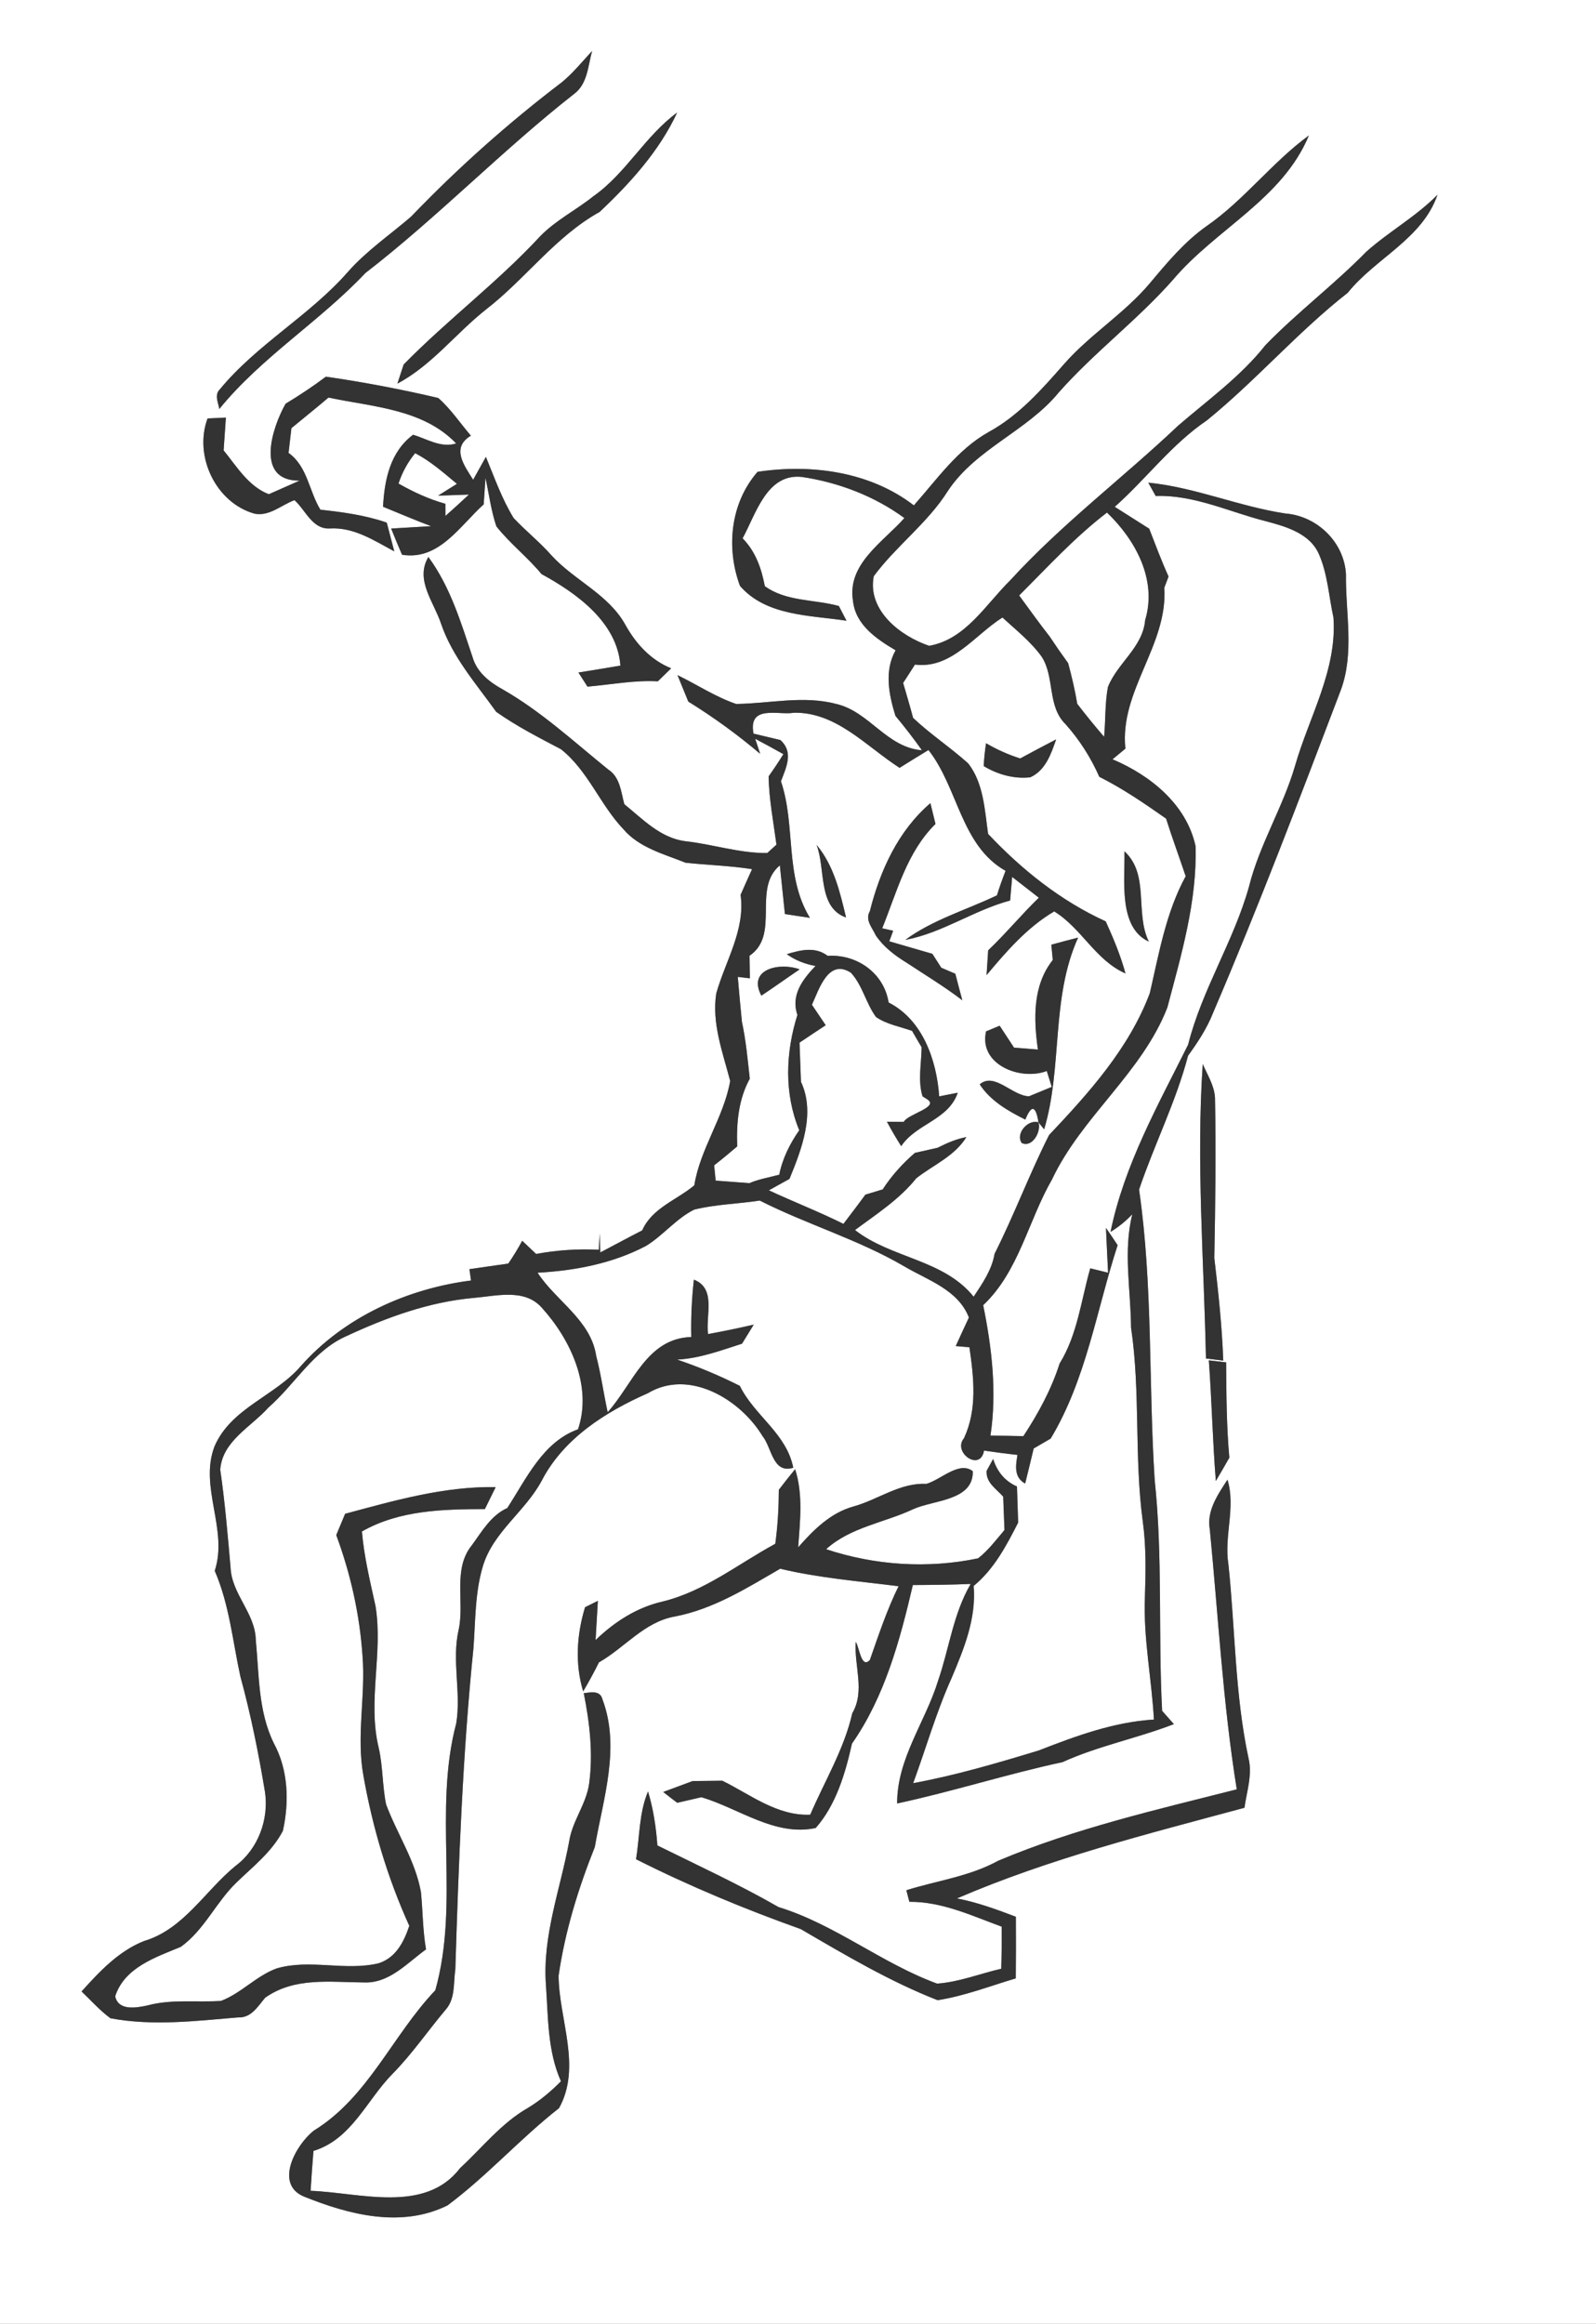 <?xml version="1.0" encoding="UTF-8" ?>
<!DOCTYPE svg PUBLIC "-//W3C//DTD SVG 1.1//EN" "http://www.w3.org/Graphics/SVG/1.1/DTD/svg11.dtd">
<svg width="189pt" height="275pt" viewBox="0 0 189 275" version="1.1" xmlns="http://www.w3.org/2000/svg">
<rect x="0" y="0" width="189" height="275" fill="#808080" stroke="none"/>
<g id="#ffffffff">
<path fill="#FFFFFF" opacity="1.00" d=" M 0.00 0.00 L 189.00 0.00 L 189.00 275.00 L 0.00 275.00 L 0.00 0.00 M 66.54 9.73 C 60.19 14.56 54.20 19.89 48.68 25.64 C 46.17 27.80 43.40 29.68 41.19 32.19 C 36.64 37.37 30.42 40.75 26.03 46.08 C 25.36 46.75 25.85 47.64 25.97 48.40 C 30.99 42.24 37.84 38.06 43.26 32.32 C 51.87 25.67 59.46 17.79 68.03 11.08 C 69.59 9.89 69.63 7.77 70.12 6.03 C 68.95 7.29 67.87 8.64 66.54 9.73 M 70.25 23.24 C 68.20 24.88 65.80 26.07 63.96 27.97 C 58.93 33.40 52.97 37.86 47.80 43.14 L 47.06 45.40 C 51.14 43.23 53.95 39.48 57.52 36.65 C 62.23 33.02 65.75 28.00 71.01 25.08 C 74.61 21.69 78.09 17.86 80.19 13.32 C 76.37 16.12 74.13 20.52 70.25 23.24 M 142.87 26.77 C 140.27 28.61 138.23 31.06 136.20 33.48 C 133.19 37.08 129.10 39.56 126.01 43.08 C 123.35 46.11 120.63 49.20 117.04 51.15 C 113.37 53.22 110.96 56.73 108.22 59.81 C 103.02 55.81 96.07 54.88 89.71 55.84 C 86.49 59.54 85.96 64.83 87.63 69.34 C 90.74 72.92 95.92 72.80 100.24 73.46 C 100.02 73.03 99.57 72.16 99.34 71.72 C 96.43 70.91 93.12 71.22 90.57 69.37 C 90.17 67.26 89.48 65.28 87.94 63.71 C 89.52 60.82 90.80 56.01 94.94 56.44 C 99.27 57.08 103.56 58.71 107.10 61.31 C 104.59 64.14 100.30 66.74 101.01 71.09 C 101.30 73.95 103.81 75.63 106.06 76.96 C 104.69 79.38 105.26 82.21 106.04 84.72 C 107.14 86.04 108.18 87.39 109.18 88.79 C 104.99 88.47 102.95 84.21 99.03 83.31 C 95.13 82.27 91.12 83.27 87.17 83.31 C 84.72 82.47 82.54 81.02 80.23 79.90 C 80.55 80.68 81.19 82.25 81.51 83.03 C 84.50 84.88 87.34 86.94 90.02 89.21 L 89.43 87.43 C 90.55 88.02 91.67 88.63 92.77 89.25 C 92.22 90.14 91.63 91.02 91.02 91.88 C 91.07 94.60 91.59 97.27 91.95 99.96 C 91.68 100.21 91.14 100.70 90.86 100.95 C 87.57 100.99 84.38 99.90 81.12 99.55 C 78.20 99.16 76.10 96.93 73.93 95.17 C 73.54 93.72 73.43 91.97 72.03 91.07 C 67.96 87.78 64.08 84.18 59.50 81.57 C 57.95 80.72 56.46 79.54 55.96 77.76 C 54.58 73.66 53.33 69.45 50.73 65.92 C 49.11 68.62 51.40 71.27 52.23 73.81 C 53.58 77.76 56.37 80.90 58.76 84.24 C 61.18 85.95 63.81 87.29 66.42 88.66 C 69.64 91.20 71.05 95.23 73.84 98.15 C 75.71 100.33 78.62 101.07 81.19 102.10 C 83.81 102.38 86.45 102.45 89.06 102.86 C 88.60 103.87 88.15 104.88 87.70 105.90 C 88.28 110.05 85.90 113.72 84.82 117.57 C 84.27 121.09 85.59 124.56 86.47 127.93 C 85.70 132.27 82.91 135.95 82.22 140.28 C 80.12 142.03 77.22 142.96 76.05 145.61 C 74.38 146.46 72.74 147.36 71.09 148.22 C 71.07 147.66 71.03 146.54 71.01 145.98 C 70.99 146.46 70.94 147.42 70.92 147.90 C 68.43 147.78 65.94 147.94 63.49 148.40 C 63.07 148.01 62.25 147.23 61.84 146.84 C 61.34 147.77 60.79 148.67 60.19 149.54 C 58.66 149.75 57.13 149.98 55.59 150.20 C 55.64 150.53 55.74 151.21 55.78 151.54 C 48.23 152.50 40.76 155.88 35.65 161.64 C 32.58 165.23 27.36 166.61 25.40 171.18 C 23.56 176.00 27.04 180.99 25.43 185.90 C 27.16 189.88 27.55 194.22 28.47 198.42 C 29.70 202.91 30.62 207.48 31.38 212.07 C 31.86 215.32 30.56 218.84 27.89 220.82 C 24.28 223.77 21.75 228.32 17.06 229.71 C 14.06 230.89 11.77 233.33 9.66 235.68 C 10.79 236.75 11.82 237.93 13.08 238.85 C 18.06 239.79 23.19 239.17 28.19 238.75 C 29.75 238.83 30.53 237.45 31.40 236.42 C 34.89 233.95 39.09 234.59 43.10 234.61 C 46.10 234.74 48.21 232.31 50.45 230.70 C 50.06 228.46 50.07 226.18 49.85 223.93 C 49.19 220.21 47.02 217.03 45.72 213.54 C 45.27 211.34 45.35 209.05 44.85 206.86 C 43.50 201.34 45.38 195.64 44.47 190.08 C 43.83 187.15 43.11 184.23 42.86 181.24 C 47.30 178.71 52.46 178.61 57.42 178.59 C 57.85 177.72 58.27 176.86 58.70 175.99 C 52.57 175.89 46.72 177.58 40.87 179.15 C 40.52 179.99 40.17 180.83 39.82 181.67 C 41.52 186.26 42.60 191.08 42.93 195.97 C 43.31 200.68 42.18 205.41 43.03 210.11 C 44.11 216.23 45.89 222.24 48.47 227.91 C 47.84 229.80 46.89 231.68 44.85 232.34 C 40.87 233.30 36.72 231.80 32.77 232.95 C 30.35 233.83 28.57 235.89 26.17 236.80 C 23.25 236.99 20.30 236.56 17.44 237.34 C 16.15 237.61 14.02 238.01 13.64 236.25 C 14.75 232.83 18.43 231.64 21.41 230.40 C 24.21 228.39 25.59 225.09 28.04 222.75 C 30.00 220.86 32.22 219.13 33.50 216.67 C 34.26 213.23 34.14 209.46 32.43 206.31 C 30.56 202.52 30.69 198.19 30.29 194.08 C 30.23 190.90 27.41 188.64 27.30 185.46 C 26.96 181.61 26.64 177.76 26.08 173.93 C 26.32 170.54 29.74 168.87 31.78 166.58 C 34.94 163.83 37.09 159.83 41.07 158.10 C 45.83 155.89 50.83 154.07 56.10 153.60 C 58.77 153.38 62.12 152.44 64.17 154.77 C 67.58 158.53 70.17 164.09 68.45 169.15 C 64.28 170.65 62.34 174.99 60.07 178.47 C 58.14 179.34 57.08 181.23 55.88 182.87 C 53.58 185.69 55.03 189.55 54.32 192.84 C 53.47 196.52 54.63 200.26 54.03 203.94 C 51.28 214.30 54.47 225.16 51.55 235.54 C 46.48 240.86 43.59 248.21 37.16 252.15 C 35.02 253.83 32.44 258.50 36.02 259.96 C 41.35 262.11 47.53 263.70 52.99 261.00 C 57.67 257.52 61.60 253.09 66.20 249.49 C 68.92 244.59 66.18 238.98 66.15 233.81 C 66.91 228.56 68.48 223.49 70.44 218.58 C 71.43 212.86 73.49 206.81 71.34 201.10 C 71.07 200.01 69.94 200.28 69.13 200.38 C 69.83 203.88 70.25 207.49 69.77 211.06 C 69.44 213.50 67.77 215.49 67.40 217.93 C 66.36 223.56 64.22 229.09 64.65 234.90 C 64.92 238.73 64.83 242.74 66.43 246.31 C 65.25 247.50 63.96 248.59 62.52 249.46 C 59.38 251.25 57.12 254.15 54.49 256.58 C 50.32 262.03 42.59 259.48 36.78 259.27 C 36.88 257.69 36.99 256.12 37.12 254.55 C 41.67 253.16 43.42 248.51 46.52 245.39 C 48.82 243.05 50.67 240.33 52.78 237.83 C 53.94 236.52 53.68 234.67 53.92 233.06 C 54.32 220.37 54.78 207.67 56.07 195.02 C 56.31 191.76 56.24 188.42 57.21 185.26 C 58.46 181.25 62.22 178.85 64.15 175.23 C 66.74 170.23 71.72 167.08 76.72 164.88 C 81.60 161.95 87.66 165.60 90.29 169.94 C 91.42 171.33 91.49 174.45 93.94 173.70 C 93.13 169.63 89.35 167.55 87.61 164.01 C 85.21 162.80 82.73 161.76 80.19 160.90 C 82.85 160.77 85.35 159.82 87.87 159.02 C 88.22 158.46 88.91 157.32 89.26 156.76 C 87.47 157.18 85.66 157.55 83.85 157.88 C 83.53 155.72 84.87 152.48 82.17 151.44 C 81.92 153.69 81.81 155.96 81.86 158.23 C 76.59 158.38 74.96 163.80 71.96 167.13 C 71.48 164.91 71.17 162.65 70.60 160.45 C 69.95 156.21 65.86 153.99 63.66 150.62 C 68.09 150.38 72.54 149.53 76.50 147.45 C 78.54 146.20 80.06 144.22 82.21 143.15 C 84.75 142.52 87.39 142.48 89.97 142.08 C 95.56 144.91 101.63 146.68 107.07 149.86 C 109.87 151.51 113.45 152.62 114.74 155.92 C 114.21 157.04 113.70 158.17 113.18 159.30 C 113.59 159.33 114.39 159.41 114.80 159.44 C 115.32 163.06 115.75 166.77 114.16 170.20 C 112.75 171.88 116.09 174.23 116.53 171.67 C 117.85 171.86 119.16 172.04 120.49 172.18 C 120.27 173.47 120.06 174.83 121.40 175.57 C 121.74 174.19 122.08 172.81 122.41 171.42 C 122.91 171.13 123.92 170.54 124.42 170.25 C 128.64 163.24 129.85 155.04 132.35 147.36 C 131.90 146.67 131.44 145.99 130.97 145.32 C 131.03 146.65 131.15 149.30 131.22 150.62 C 130.69 150.49 129.63 150.23 129.11 150.10 C 128.02 153.90 127.60 157.94 125.48 161.37 C 124.50 164.44 122.95 167.28 121.19 169.96 C 119.89 169.93 118.59 169.91 117.29 169.90 C 118.07 164.77 117.46 159.51 116.43 154.46 C 120.65 150.49 121.76 144.47 124.58 139.58 C 128.11 132.11 135.23 126.98 138.24 119.23 C 139.89 112.99 141.77 106.67 141.58 100.14 C 140.51 95.19 136.22 91.75 131.75 89.86 C 132.13 89.55 132.89 88.92 133.27 88.60 C 132.55 81.74 138.31 76.39 137.88 69.55 C 138.01 69.22 138.26 68.56 138.38 68.23 C 137.54 66.38 136.83 64.47 136.09 62.57 C 134.73 61.70 133.37 60.84 132.01 59.98 C 135.74 56.67 138.75 52.57 142.92 49.75 C 148.75 45.02 153.67 39.29 159.60 34.65 C 162.91 30.53 168.42 28.29 170.23 23.05 C 167.69 25.63 164.50 27.39 161.81 29.78 C 158.01 33.66 153.65 36.94 149.86 40.84 C 146.93 44.55 143.06 47.32 139.51 50.38 C 132.97 56.57 125.73 62.01 119.63 68.68 C 116.72 71.54 114.36 75.67 110.03 76.43 C 106.60 75.27 102.69 72.22 103.47 68.19 C 106.14 64.59 109.87 61.89 112.26 58.08 C 115.59 53.08 121.64 51.02 125.39 46.43 C 129.61 41.67 134.74 37.84 138.94 33.07 C 143.99 27.10 151.88 23.56 155.00 16.03 C 150.62 19.23 147.34 23.68 142.87 26.77 M 38.59 44.58 C 37.06 45.73 35.46 46.79 33.82 47.78 C 32.20 50.64 30.17 56.93 35.48 56.88 C 34.56 57.28 32.74 58.09 31.83 58.49 C 29.41 57.55 28.04 55.21 26.48 53.30 C 26.57 52.01 26.66 50.72 26.75 49.42 C 26.20 49.45 25.12 49.49 24.58 49.52 C 22.93 53.94 25.53 59.49 30.14 60.79 C 31.89 61.14 33.33 59.76 34.87 59.19 C 36.20 60.37 36.98 62.67 39.07 62.54 C 41.92 62.38 44.28 63.96 46.69 65.25 C 46.47 64.40 46.02 62.70 45.80 61.85 C 43.27 60.97 40.60 60.61 37.94 60.32 C 36.59 58.12 36.41 55.19 34.17 53.60 C 34.29 52.62 34.40 51.65 34.51 50.67 C 35.97 49.46 37.46 48.28 38.90 47.05 C 44.11 48.16 50.09 48.38 54.02 52.48 C 52.23 53.05 50.58 51.95 48.92 51.45 C 46.20 53.48 45.53 56.78 45.36 59.97 C 47.25 60.74 49.13 61.55 51.05 62.27 C 49.87 62.34 47.50 62.48 46.32 62.55 C 46.73 63.59 47.16 64.62 47.61 65.65 C 51.99 66.37 54.47 62.21 57.28 59.69 C 57.35 58.64 57.42 57.59 57.49 56.55 C 57.91 58.46 58.15 60.42 58.78 62.29 C 60.38 64.32 62.47 65.93 64.13 67.94 C 68.29 70.21 73.09 73.64 73.47 78.77 C 71.81 79.05 70.16 79.33 68.50 79.59 C 68.77 80.01 69.30 80.84 69.57 81.26 C 72.34 81.02 75.10 80.48 77.90 80.63 C 78.43 80.12 78.95 79.60 79.48 79.09 C 77.06 78.12 75.30 76.18 74.06 73.95 C 72.06 70.33 68.03 68.70 65.33 65.75 C 63.93 64.16 62.26 62.84 60.82 61.30 C 59.43 59.04 58.55 56.51 57.54 54.07 C 57.16 54.75 56.41 56.11 56.03 56.78 C 54.97 55.08 53.38 53.00 55.76 51.56 C 54.48 50.06 53.38 48.40 51.90 47.10 C 47.51 46.07 43.05 45.22 38.59 44.58 M 135.98 57.12 C 136.20 57.51 136.64 58.30 136.86 58.70 C 141.41 58.54 145.57 60.59 149.89 61.68 C 152.31 62.32 155.20 63.14 156.24 65.70 C 157.23 68.03 157.37 70.63 157.91 73.09 C 158.35 79.29 155.03 84.82 153.37 90.60 C 151.94 95.53 149.15 99.93 147.91 104.92 C 146.10 111.40 142.34 117.10 140.70 123.63 C 137.13 130.80 133.14 137.84 131.51 145.79 C 132.46 145.21 133.32 144.51 134.09 143.70 C 132.99 148.07 133.91 152.65 133.94 157.11 C 135.07 164.72 134.30 172.45 135.33 180.06 C 135.74 183.04 135.68 186.04 135.58 189.04 C 135.39 193.89 136.38 198.67 136.65 203.50 C 131.89 203.79 127.40 205.45 123.01 207.16 C 118.11 208.65 113.18 210.10 108.14 211.03 C 109.66 206.88 110.88 202.60 112.70 198.56 C 114.16 195.11 115.63 191.52 115.30 187.69 C 117.72 185.70 119.18 182.92 120.57 180.19 C 120.53 178.76 120.48 177.34 120.43 175.92 C 119.04 175.30 118.10 174.22 117.61 172.66 C 117.42 173.01 117.03 173.71 116.84 174.06 C 116.73 175.46 117.99 176.20 118.80 177.12 C 118.85 178.44 118.90 179.75 118.95 181.07 C 117.97 182.23 117.04 183.47 115.83 184.42 C 109.87 185.67 103.61 185.26 97.83 183.34 C 100.71 180.73 104.72 180.21 108.15 178.60 C 110.56 177.50 115.28 177.63 115.20 174.11 C 113.59 172.86 111.41 175.13 109.70 175.61 C 106.59 175.45 104.01 177.46 101.12 178.27 C 98.37 179.01 96.34 181.05 94.52 183.12 C 94.74 180.04 95.12 176.87 94.16 173.87 C 93.50 174.67 92.86 175.48 92.23 176.31 C 92.22 178.44 92.10 180.58 91.81 182.70 C 87.42 185.08 83.43 188.32 78.48 189.53 C 75.41 190.23 72.78 191.93 70.53 194.09 C 70.60 192.93 70.73 190.61 70.80 189.45 C 70.42 189.64 69.66 190.02 69.28 190.21 C 68.30 193.44 68.07 196.89 69.06 200.17 C 69.72 199.05 70.35 197.90 70.93 196.73 C 73.97 195.01 76.29 191.95 79.89 191.31 C 84.48 190.44 88.42 187.95 92.39 185.65 C 96.94 186.74 101.73 187.13 106.41 187.72 C 105.03 190.53 104.04 193.51 103.01 196.45 C 101.98 197.55 101.76 194.91 101.34 194.31 C 101.13 197.15 102.47 200.10 100.93 202.75 C 99.95 207.04 97.66 210.77 95.95 214.76 C 92.04 214.93 88.87 212.38 85.54 210.74 C 84.36 210.75 83.19 210.76 82.02 210.78 C 81.15 211.10 79.41 211.74 78.54 212.07 C 79.08 212.50 79.64 212.93 80.20 213.35 C 80.91 213.19 82.34 212.85 83.06 212.69 C 87.47 213.99 91.80 217.38 96.60 216.33 C 99.00 213.61 100.11 209.86 100.89 206.35 C 104.77 200.80 106.58 194.10 108.10 187.58 C 110.38 187.57 112.67 187.55 114.95 187.45 C 112.88 190.98 112.41 195.09 111.09 198.90 C 109.59 203.79 106.22 208.11 106.24 213.43 C 112.82 212.02 119.24 209.95 125.82 208.54 C 130.07 206.61 134.67 205.72 139.01 204.04 C 138.66 203.65 137.96 202.86 137.62 202.47 C 137.14 193.37 137.71 184.24 136.74 175.17 C 136.00 163.72 136.54 152.17 134.89 140.78 C 136.69 135.45 139.26 130.39 140.69 124.94 C 141.84 123.35 142.93 121.70 143.65 119.87 C 149.05 107.28 153.91 94.47 158.78 81.67 C 160.41 77.26 159.33 72.52 159.39 67.96 C 159.18 64.16 155.97 61.06 152.21 60.77 C 146.71 59.94 141.53 57.67 135.98 57.12 M 142.43 125.92 C 141.65 137.53 142.57 149.15 142.81 160.77 L 144.86 161.02 C 144.71 156.95 144.28 152.91 143.80 148.88 C 143.92 142.54 144.01 136.22 143.88 129.89 C 143.79 128.45 142.98 127.21 142.43 125.92 M 143.15 160.99 C 143.50 165.74 143.60 170.51 143.98 175.27 C 144.52 174.35 145.06 173.43 145.58 172.51 C 145.24 168.76 145.23 164.99 145.20 161.23 L 143.15 160.99 M 143.27 181.03 C 144.27 191.28 144.82 201.59 146.46 211.76 C 136.93 214.18 127.29 216.38 118.21 220.21 C 114.83 222.07 110.97 222.56 107.33 223.70 C 107.42 224.04 107.60 224.73 107.69 225.07 C 111.55 225.04 115.07 226.71 118.62 228.01 C 118.63 229.66 118.62 231.33 118.57 232.99 C 116.04 233.57 113.58 234.57 110.97 234.75 C 104.41 232.35 98.89 227.75 92.19 225.69 C 87.53 223.02 82.65 220.77 77.85 218.40 C 77.69 216.24 77.37 214.09 76.74 212.01 C 75.67 214.55 75.76 217.35 75.32 220.03 C 81.63 223.21 88.18 225.93 94.83 228.30 C 100.08 231.36 105.37 234.50 111.03 236.71 C 114.21 236.22 117.22 235.04 120.29 234.13 C 120.31 231.70 120.32 229.27 120.30 226.84 C 118.02 225.97 115.72 225.13 113.32 224.67 C 124.31 219.94 135.87 217.04 147.37 213.94 C 147.64 212.00 148.33 210.03 147.85 208.07 C 146.23 200.53 146.28 192.77 145.47 185.13 C 144.93 181.78 146.36 178.40 145.36 175.11 C 144.22 176.88 142.86 178.79 143.27 181.03 Z" />
<path fill="#FFFFFF" opacity="1.00" d=" M 47.19 57.23 C 47.63 55.89 48.29 54.70 49.16 53.63 C 50.99 54.58 52.54 55.96 54.11 57.26 C 53.56 57.61 52.44 58.31 51.88 58.66 C 52.79 58.62 54.62 58.56 55.53 58.53 C 54.61 59.39 53.69 60.23 52.75 61.06 C 52.75 60.70 52.74 59.98 52.74 59.62 C 50.78 59.08 48.95 58.22 47.19 57.23 Z" />
<path fill="#FFFFFF" opacity="1.00" d=" M 120.69 70.47 C 124.06 67.10 127.29 63.57 131.09 60.66 C 134.46 63.88 137.06 68.62 135.61 73.39 C 135.33 76.62 132.33 78.45 131.20 81.31 C 130.84 83.25 130.93 85.24 130.75 87.20 C 129.65 85.93 128.60 84.63 127.57 83.30 C 127.30 81.68 126.92 80.07 126.49 78.48 C 125.74 77.45 125.01 76.40 124.31 75.34 C 123.06 73.75 121.89 72.10 120.69 70.47 Z" />
<path fill="#FFFFFF" opacity="1.00" d=" M 108.35 78.65 C 112.67 79.20 115.42 75.15 118.71 73.08 C 120.32 74.56 122.07 75.93 123.36 77.72 C 124.93 80.15 123.99 83.57 126.19 85.71 C 127.84 87.56 129.18 89.66 130.18 91.93 C 132.97 93.33 135.54 95.09 138.09 96.88 C 138.81 99.17 139.65 101.42 140.41 103.70 C 138.07 107.98 137.25 112.85 136.16 117.54 C 133.71 124.06 128.94 129.35 124.23 134.33 C 121.91 138.92 120.10 143.78 117.78 148.38 C 117.46 150.28 116.34 151.89 115.30 153.46 C 111.75 149.04 105.55 148.93 101.25 145.57 C 103.79 143.68 106.50 141.95 108.51 139.44 C 110.52 137.86 113.03 136.85 114.44 134.57 C 113.24 134.79 112.12 135.28 111.04 135.83 C 110.37 135.98 109.02 136.29 108.34 136.44 C 106.88 137.70 105.58 139.14 104.53 140.76 C 104.02 140.92 102.99 141.23 102.48 141.38 C 101.63 142.55 100.75 143.69 99.88 144.84 C 96.99 143.40 93.97 142.23 91.05 140.87 C 91.86 140.41 92.68 139.97 93.49 139.52 C 94.94 135.98 96.59 131.74 94.85 128.02 C 94.80 126.48 94.74 124.93 94.68 123.39 C 95.71 122.70 96.74 122.01 97.78 121.33 C 97.24 120.52 96.70 119.72 96.15 118.91 C 96.98 117.11 98.09 113.38 100.77 115.12 C 102.15 116.62 102.54 118.73 103.74 120.36 C 105.01 121.23 106.57 121.49 108.01 122.00 C 108.29 122.49 108.85 123.46 109.14 123.94 C 109.12 125.86 108.67 127.88 109.25 129.75 L 109.81 130.10 C 111.26 131.04 107.49 131.84 107.02 132.77 C 106.52 132.77 105.52 132.76 105.03 132.75 C 105.56 133.73 106.12 134.70 106.72 135.64 C 108.52 132.95 112.29 132.58 113.42 129.32 C 112.87 129.43 111.77 129.64 111.22 129.75 C 110.92 125.49 109.28 120.70 105.23 118.64 C 104.68 115.15 101.47 112.90 98.01 113.12 C 96.53 111.99 94.80 112.43 93.17 112.92 C 94.18 113.65 95.34 114.09 96.57 114.32 C 95.04 115.92 93.63 117.76 94.43 120.11 C 93.03 124.55 92.84 129.41 94.65 133.76 C 93.54 135.35 92.66 137.10 92.28 139.02 C 91.09 139.34 89.87 139.54 88.74 140.02 C 87.40 139.92 86.08 139.82 84.75 139.72 C 84.70 139.27 84.62 138.36 84.57 137.91 C 85.50 137.19 86.40 136.44 87.30 135.67 C 87.20 132.92 87.44 130.11 88.79 127.66 C 88.54 125.41 88.34 123.15 87.86 120.94 C 87.68 119.16 87.52 117.39 87.37 115.61 L 88.80 115.78 C 88.79 115.11 88.77 113.78 88.76 113.11 C 92.44 110.59 89.04 105.18 92.35 102.41 C 92.56 104.33 92.74 106.25 92.95 108.17 C 93.94 108.33 94.92 108.47 95.91 108.62 C 92.88 103.66 94.27 97.75 92.48 92.46 C 93.11 90.81 94.01 89.01 92.41 87.58 C 91.35 87.32 90.29 87.07 89.23 86.82 C 88.58 83.33 92.20 84.68 94.02 84.35 C 99.04 84.25 102.60 88.35 106.53 90.87 C 107.66 90.16 108.80 89.46 109.95 88.76 C 113.48 93.25 113.78 100.06 119.08 103.06 C 118.71 104.02 118.36 104.98 118.06 105.96 C 114.44 107.69 110.46 108.84 107.21 111.23 C 111.60 110.41 115.32 107.72 119.62 106.57 C 119.68 105.87 119.80 104.48 119.86 103.78 C 120.65 104.40 122.23 105.63 123.02 106.24 C 120.95 108.25 119.11 110.48 117.02 112.47 C 116.97 113.20 116.88 114.67 116.83 115.40 C 119.19 112.58 121.64 109.75 124.84 107.86 C 128.09 109.85 129.73 113.65 133.28 115.20 C 132.70 113.08 131.85 111.04 130.94 109.04 C 125.61 106.61 121.01 102.93 117.01 98.69 C 116.61 95.86 116.48 92.69 114.66 90.35 C 112.56 88.46 110.18 86.90 108.13 84.96 C 107.76 83.57 107.35 82.20 106.95 80.82 C 107.42 80.10 107.89 79.38 108.35 78.65 M 116.49 90.66 C 118.12 91.65 120.09 92.21 122.01 91.99 C 123.81 91.17 124.47 89.23 125.07 87.50 C 123.64 88.24 122.22 89.00 120.81 89.76 C 119.40 89.31 118.05 88.71 116.77 87.96 C 116.63 88.86 116.54 89.76 116.49 90.66 M 103.01 107.83 C 102.40 108.89 103.31 109.80 103.71 110.70 C 104.65 112.08 105.98 113.09 107.39 113.95 C 109.60 115.41 111.86 116.77 113.96 118.38 C 113.75 117.60 113.33 116.03 113.13 115.24 C 112.71 115.06 111.88 114.71 111.47 114.53 C 111.20 114.12 110.67 113.29 110.41 112.88 C 108.70 112.40 107.01 111.88 105.31 111.40 L 105.77 110.15 L 104.47 109.86 C 106.21 105.58 107.38 100.85 110.78 97.51 C 110.63 96.90 110.33 95.67 110.18 95.05 C 106.35 98.33 104.22 103.03 103.01 107.83 M 100.19 108.58 C 99.47 105.56 98.74 102.43 96.70 99.99 C 97.80 102.85 96.80 107.38 100.19 108.58 M 133.16 100.75 C 133.23 104.18 132.41 109.76 136.04 111.43 C 134.37 108.00 136.16 103.52 133.16 100.75 M 124.50 111.80 C 124.54 112.25 124.63 113.15 124.67 113.61 C 122.27 116.64 122.40 120.60 122.91 124.21 C 122.20 124.15 120.78 124.04 120.08 123.98 C 119.51 123.12 118.94 122.25 118.38 121.39 C 117.98 121.56 117.17 121.89 116.77 122.06 C 115.88 125.99 120.82 127.93 123.96 126.75 C 124.11 127.22 124.40 128.16 124.55 128.63 C 123.88 128.91 122.53 129.46 121.86 129.74 C 119.89 129.71 117.75 126.83 116.02 128.33 C 117.31 130.30 119.37 131.47 121.42 132.50 C 122.14 130.71 122.66 130.82 122.98 132.83 L 123.65 133.65 C 125.86 126.24 124.42 118.16 127.67 110.96 C 126.61 111.23 125.55 111.51 124.50 111.80 M 90.16 117.83 C 91.68 116.82 93.17 115.75 94.69 114.72 C 92.46 113.87 88.45 114.61 90.16 117.83 M 121.00 135.27 C 122.27 135.86 123.33 133.89 122.98 132.83 C 121.76 132.42 120.21 134.15 121.00 135.27 Z" />
<path fill="#FFFFFF" opacity="1.00" d=" M 131.31 87.22 C 131.73 87.90 131.73 87.90 131.31 87.22 Z" />
</g>
<g id="#282926ff">
<path fill="#333333" opacity="1.00" d=" M 66.54 9.73 C 67.87 8.64 68.95 7.29 70.12 6.03 C 69.63 7.77 69.59 9.89 68.03 11.08 C 59.46 17.79 51.87 25.67 43.26 32.32 C 37.84 38.06 30.99 42.24 25.97 48.40 C 25.85 47.64 25.36 46.75 26.03 46.08 C 30.42 40.75 36.64 37.37 41.19 32.19 C 43.40 29.68 46.17 27.80 48.68 25.64 C 54.20 19.89 60.19 14.56 66.54 9.73 Z" />
<path fill="#333333" opacity="1.00" d=" M 70.25 23.24 C 74.13 20.52 76.37 16.12 80.19 13.32 C 78.09 17.86 74.61 21.69 71.01 25.08 C 65.75 28.00 62.23 33.02 57.52 36.65 C 53.95 39.48 51.14 43.23 47.06 45.40 L 47.80 43.14 C 52.97 37.86 58.93 33.40 63.96 27.97 C 65.80 26.07 68.20 24.88 70.25 23.24 Z" />
<path fill="#333333" opacity="1.00" d=" M 142.87 26.77 C 147.34 23.68 150.62 19.23 155.00 16.03 C 151.88 23.56 143.99 27.10 138.94 33.07 C 134.74 37.84 129.61 41.67 125.39 46.43 C 121.64 51.02 115.59 53.08 112.26 58.08 C 109.87 61.89 106.14 64.59 103.47 68.19 C 102.69 72.22 106.60 75.27 110.03 76.43 C 114.36 75.67 116.72 71.54 119.63 68.68 C 125.73 62.01 132.97 56.57 139.51 50.38 C 143.06 47.32 146.93 44.55 149.86 40.84 C 153.65 36.94 158.01 33.66 161.81 29.78 C 164.50 27.39 167.69 25.63 170.23 23.05 C 168.42 28.29 162.91 30.53 159.60 34.65 C 153.67 39.29 148.75 45.02 142.92 49.75 C 138.75 52.57 135.74 56.67 132.01 59.98 C 133.37 60.84 134.73 61.70 136.09 62.57 C 136.83 64.47 137.54 66.38 138.38 68.23 C 138.26 68.56 138.01 69.22 137.88 69.55 C 138.31 76.39 132.55 81.74 133.27 88.60 C 132.89 88.92 132.13 89.55 131.75 89.86 C 136.22 91.75 140.51 95.19 141.58 100.14 C 141.77 106.67 139.89 112.99 138.24 119.23 C 135.23 126.98 128.11 132.11 124.58 139.58 C 121.76 144.47 120.65 150.49 116.43 154.46 C 117.46 159.51 118.07 164.77 117.29 169.90 C 118.59 169.91 119.89 169.93 121.19 169.96 C 122.95 167.28 124.50 164.44 125.48 161.37 C 127.60 157.94 128.02 153.90 129.11 150.10 C 129.63 150.23 130.69 150.49 131.22 150.62 C 131.15 149.30 131.03 146.65 130.97 145.32 C 131.44 145.99 131.90 146.67 132.35 147.36 C 129.85 155.04 128.64 163.24 124.42 170.25 C 123.92 170.54 122.91 171.13 122.41 171.42 C 122.08 172.81 121.74 174.19 121.40 175.57 C 120.06 174.83 120.27 173.47 120.49 172.18 C 119.16 172.04 117.85 171.86 116.53 171.67 C 116.09 174.23 112.75 171.88 114.16 170.20 C 115.75 166.77 115.32 163.06 114.80 159.44 C 114.39 159.41 113.59 159.33 113.18 159.30 C 113.70 158.17 114.21 157.04 114.74 155.92 C 113.45 152.62 109.87 151.51 107.07 149.86 C 101.63 146.68 95.56 144.91 89.97 142.08 C 87.39 142.48 84.75 142.52 82.21 143.15 C 80.06 144.22 78.54 146.20 76.50 147.45 C 72.54 149.53 68.09 150.38 63.66 150.62 C 65.86 153.99 69.95 156.21 70.60 160.45 C 71.17 162.65 71.48 164.91 71.96 167.13 C 74.96 163.80 76.59 158.38 81.86 158.23 C 81.81 155.96 81.92 153.69 82.17 151.44 C 84.87 152.48 83.53 155.72 83.85 157.88 C 85.66 157.55 87.47 157.18 89.26 156.76 C 88.91 157.32 88.22 158.46 87.87 159.02 C 85.35 159.82 82.85 160.77 80.19 160.90 C 82.73 161.76 85.21 162.80 87.61 164.01 C 89.35 167.55 93.13 169.63 93.94 173.70 C 91.49 174.45 91.42 171.33 90.29 169.94 C 87.66 165.60 81.60 161.95 76.72 164.88 C 71.72 167.08 66.74 170.23 64.15 175.23 C 62.22 178.85 58.46 181.25 57.21 185.26 C 56.24 188.42 56.31 191.76 56.07 195.02 C 54.78 207.67 54.32 220.37 53.92 233.06 C 53.68 234.67 53.94 236.52 52.78 237.83 C 50.67 240.33 48.82 243.05 46.52 245.39 C 43.42 248.51 41.67 253.16 37.12 254.55 C 36.99 256.12 36.88 257.69 36.78 259.27 C 42.59 259.48 50.32 262.03 54.49 256.58 C 57.12 254.15 59.38 251.25 62.52 249.46 C 63.96 248.59 65.25 247.50 66.43 246.31 C 64.83 242.74 64.92 238.73 64.65 234.90 C 64.22 229.09 66.36 223.56 67.40 217.93 C 67.77 215.49 69.44 213.50 69.77 211.06 C 70.25 207.49 69.83 203.88 69.13 200.38 C 69.94 200.28 71.07 200.01 71.34 201.10 C 73.49 206.81 71.43 212.86 70.44 218.58 C 68.48 223.49 66.91 228.56 66.15 233.81 C 66.18 238.98 68.92 244.59 66.20 249.49 C 61.60 253.09 57.67 257.52 52.99 261.00 C 47.53 263.70 41.35 262.11 36.02 259.96 C 32.44 258.50 35.02 253.83 37.16 252.15 C 43.59 248.21 46.48 240.86 51.55 235.54 C 54.47 225.16 51.28 214.30 54.03 203.94 C 54.63 200.26 53.47 196.52 54.32 192.84 C 55.03 189.55 53.58 185.69 55.88 182.87 C 57.08 181.23 58.14 179.34 60.07 178.47 C 62.34 174.99 64.28 170.65 68.45 169.15 C 70.17 164.09 67.58 158.53 64.17 154.77 C 62.12 152.44 58.77 153.38 56.10 153.60 C 50.83 154.07 45.83 155.89 41.07 158.10 C 37.09 159.83 34.94 163.83 31.78 166.58 C 29.74 168.87 26.32 170.54 26.08 173.93 C 26.64 177.76 26.96 181.61 27.30 185.46 C 27.41 188.64 30.23 190.90 30.29 194.08 C 30.69 198.19 30.56 202.52 32.43 206.31 C 34.14 209.46 34.26 213.23 33.50 216.67 C 32.22 219.13 30.00 220.86 28.04 222.75 C 25.59 225.09 24.21 228.39 21.41 230.40 C 18.43 231.64 14.75 232.83 13.64 236.25 C 14.02 238.01 16.15 237.61 17.44 237.34 C 20.30 236.56 23.25 236.99 26.17 236.80 C 28.57 235.89 30.35 233.83 32.77 232.95 C 36.72 231.80 40.87 233.30 44.85 232.34 C 46.89 231.68 47.84 229.80 48.47 227.91 C 45.89 222.24 44.11 216.23 43.03 210.11 C 42.18 205.41 43.31 200.68 42.93 195.97 C 42.60 191.08 41.52 186.26 39.82 181.67 C 40.17 180.83 40.52 179.99 40.87 179.15 C 46.72 177.58 52.57 175.89 58.70 175.99 C 58.27 176.86 57.85 177.72 57.42 178.59 C 52.46 178.61 47.30 178.71 42.86 181.24 C 43.11 184.23 43.83 187.15 44.47 190.08 C 45.38 195.64 43.50 201.34 44.85 206.86 C 45.35 209.05 45.27 211.34 45.72 213.54 C 47.02 217.03 49.19 220.21 49.85 223.93 C 50.07 226.18 50.06 228.46 50.45 230.70 C 48.21 232.31 46.10 234.74 43.10 234.61 C 39.09 234.59 34.89 233.95 31.40 236.42 C 30.53 237.45 29.75 238.83 28.19 238.75 C 23.19 239.17 18.06 239.79 13.08 238.85 C 11.82 237.93 10.79 236.75 9.66 235.68 C 11.77 233.33 14.06 230.89 17.06 229.71 C 21.75 228.32 24.28 223.77 27.89 220.82 C 30.56 218.84 31.86 215.32 31.38 212.07 C 30.62 207.48 29.70 202.91 28.47 198.42 C 27.55 194.22 27.16 189.88 25.43 185.90 C 27.04 180.99 23.56 176.00 25.40 171.18 C 27.36 166.61 32.58 165.23 35.65 161.64 C 40.76 155.88 48.23 152.50 55.78 151.54 C 55.74 151.21 55.64 150.53 55.59 150.20 C 57.13 149.98 58.66 149.75 60.19 149.54 C 60.79 148.67 61.34 147.77 61.84 146.84 C 62.25 147.23 63.07 148.01 63.49 148.40 C 65.94 147.94 68.43 147.78 70.92 147.90 C 70.94 147.42 70.99 146.46 71.01 145.98 C 71.03 146.54 71.07 147.66 71.09 148.22 C 72.74 147.36 74.38 146.46 76.05 145.61 C 77.22 142.96 80.12 142.03 82.22 140.28 C 82.91 135.95 85.70 132.27 86.47 127.93 C 85.59 124.56 84.27 121.09 84.82 117.57 C 85.90 113.72 88.28 110.05 87.70 105.90 C 88.15 104.88 88.60 103.87 89.06 102.86 C 86.45 102.45 83.81 102.38 81.19 102.10 C 78.62 101.07 75.71 100.33 73.84 98.15 C 71.05 95.23 69.64 91.20 66.42 88.66 C 63.81 87.29 61.18 85.95 58.76 84.24 C 56.37 80.90 53.58 77.76 52.23 73.81 C 51.40 71.27 49.11 68.62 50.73 65.92 C 53.33 69.45 54.58 73.66 55.96 77.76 C 56.46 79.54 57.95 80.72 59.50 81.57 C 64.08 84.18 67.96 87.78 72.03 91.07 C 73.43 91.97 73.54 93.72 73.93 95.17 C 76.10 96.93 78.20 99.16 81.12 99.55 C 84.38 99.90 87.57 100.99 90.86 100.95 C 91.14 100.70 91.68 100.21 91.95 99.96 C 91.59 97.27 91.07 94.60 91.02 91.88 C 91.63 91.02 92.22 90.14 92.77 89.25 C 91.67 88.63 90.55 88.02 89.43 87.43 L 90.02 89.21 C 87.34 86.94 84.50 84.88 81.51 83.03 C 81.19 82.25 80.55 80.68 80.23 79.90 C 82.54 81.02 84.72 82.47 87.17 83.31 C 91.12 83.27 95.13 82.27 99.03 83.31 C 102.95 84.21 104.99 88.47 109.18 88.79 C 108.18 87.39 107.14 86.04 106.04 84.72 C 105.26 82.21 104.69 79.38 106.06 76.96 C 103.81 75.63 101.30 73.95 101.01 71.09 C 100.30 66.74 104.59 64.14 107.10 61.31 C 103.56 58.71 99.27 57.08 94.94 56.44 C 90.80 56.01 89.52 60.82 87.94 63.71 C 89.48 65.28 90.17 67.26 90.57 69.37 C 93.12 71.22 96.43 70.91 99.34 71.72 C 99.57 72.16 100.02 73.03 100.24 73.46 C 95.92 72.80 90.74 72.92 87.63 69.34 C 85.96 64.83 86.49 59.54 89.71 55.84 C 96.07 54.88 103.02 55.81 108.22 59.81 C 110.96 56.73 113.37 53.22 117.04 51.15 C 120.63 49.20 123.35 46.11 126.01 43.08 C 129.10 39.56 133.19 37.08 136.20 33.48 C 138.23 31.06 140.27 28.61 142.87 26.77 M 120.69 70.47 C 121.89 72.10 123.06 73.75 124.31 75.34 C 125.01 76.40 125.74 77.45 126.49 78.48 C 126.92 80.07 127.30 81.68 127.57 83.30 C 128.60 84.63 129.65 85.93 130.75 87.20 C 130.93 85.24 130.84 83.25 131.20 81.31 C 132.33 78.45 135.33 76.62 135.61 73.39 C 137.06 68.62 134.46 63.88 131.09 60.66 C 127.29 63.57 124.06 67.10 120.69 70.47 M 108.35 78.65 C 107.89 79.38 107.42 80.10 106.95 80.82 C 107.35 82.20 107.76 83.57 108.13 84.96 C 110.18 86.90 112.56 88.46 114.66 90.35 C 116.48 92.69 116.61 95.86 117.01 98.69 C 121.01 102.93 125.61 106.61 130.94 109.04 C 131.85 111.04 132.70 113.08 133.28 115.20 C 129.73 113.65 128.09 109.85 124.84 107.86 C 121.64 109.75 119.19 112.58 116.83 115.40 C 116.88 114.67 116.97 113.20 117.02 112.47 C 119.11 110.48 120.95 108.25 123.02 106.24 C 122.23 105.63 120.65 104.40 119.86 103.78 C 119.80 104.48 119.68 105.87 119.62 106.57 C 115.32 107.72 111.60 110.41 107.21 111.23 C 110.46 108.84 114.44 107.69 118.06 105.96 C 118.36 104.98 118.71 104.02 119.08 103.06 C 113.78 100.06 113.48 93.25 109.95 88.76 C 108.80 89.46 107.66 90.16 106.53 90.87 C 102.60 88.35 99.04 84.25 94.02 84.35 C 92.20 84.68 88.58 83.33 89.23 86.82 C 90.29 87.07 91.35 87.32 92.41 87.58 C 94.01 89.01 93.11 90.81 92.48 92.46 C 94.27 97.75 92.88 103.66 95.91 108.62 C 94.92 108.47 93.94 108.33 92.95 108.17 C 92.74 106.25 92.56 104.33 92.35 102.41 C 89.04 105.18 92.44 110.59 88.76 113.11 C 88.77 113.78 88.79 115.11 88.80 115.78 L 87.37 115.61 C 87.52 117.39 87.68 119.16 87.86 120.94 C 88.34 123.15 88.54 125.41 88.79 127.66 C 87.44 130.11 87.20 132.92 87.30 135.67 C 86.40 136.44 85.50 137.19 84.57 137.91 C 84.62 138.36 84.70 139.27 84.75 139.72 C 86.08 139.82 87.40 139.92 88.74 140.02 C 89.87 139.54 91.09 139.34 92.28 139.02 C 92.66 137.10 93.54 135.35 94.65 133.76 C 92.84 129.41 93.03 124.55 94.43 120.11 C 93.63 117.76 95.04 115.92 96.57 114.32 C 95.34 114.09 94.18 113.65 93.17 112.92 C 94.80 112.43 96.53 111.99 98.01 113.12 C 101.47 112.90 104.68 115.15 105.23 118.64 C 109.28 120.70 110.92 125.49 111.22 129.75 C 111.77 129.64 112.87 129.43 113.42 129.32 C 112.29 132.58 108.52 132.95 106.72 135.64 C 106.12 134.70 105.56 133.73 105.03 132.75 C 105.52 132.76 106.52 132.77 107.02 132.77 C 107.49 131.84 111.26 131.04 109.81 130.10 L 109.25 129.75 C 108.67 127.88 109.12 125.86 109.14 123.94 C 108.85 123.46 108.29 122.49 108.01 122.00 C 106.57 121.49 105.01 121.23 103.74 120.36 C 102.54 118.73 102.15 116.62 100.77 115.12 C 98.09 113.38 96.98 117.11 96.15 118.91 C 96.70 119.72 97.24 120.52 97.78 121.33 C 96.74 122.01 95.71 122.70 94.68 123.39 C 94.74 124.93 94.80 126.48 94.85 128.02 C 96.59 131.74 94.94 135.98 93.49 139.52 C 92.68 139.97 91.86 140.41 91.05 140.87 C 93.97 142.23 96.99 143.40 99.88 144.84 C 100.75 143.69 101.63 142.55 102.48 141.38 C 102.99 141.23 104.02 140.92 104.53 140.76 C 105.58 139.14 106.88 137.70 108.34 136.44 C 109.02 136.29 110.37 135.98 111.04 135.83 C 112.12 135.28 113.24 134.79 114.44 134.57 C 113.03 136.85 110.52 137.86 108.51 139.44 C 106.50 141.95 103.79 143.68 101.25 145.57 C 105.55 148.93 111.75 149.04 115.30 153.46 C 116.34 151.89 117.46 150.28 117.78 148.38 C 120.10 143.78 121.91 138.92 124.23 134.33 C 128.94 129.35 133.71 124.06 136.16 117.54 C 137.25 112.85 138.07 107.98 140.41 103.70 C 139.65 101.42 138.81 99.17 138.09 96.88 C 135.54 95.09 132.97 93.33 130.18 91.93 C 129.18 89.66 127.84 87.56 126.19 85.71 C 123.99 83.57 124.93 80.15 123.36 77.72 C 122.07 75.93 120.32 74.56 118.71 73.08 C 115.42 75.15 112.67 79.20 108.35 78.65 M 131.31 87.22 C 131.73 87.90 131.73 87.90 131.31 87.22 Z" />
<path fill="#333333" opacity="1.00" d=" M 38.59 44.58 C 43.05 45.22 47.51 46.07 51.90 47.10 C 53.38 48.40 54.48 50.06 55.76 51.56 C 53.38 53.00 54.97 55.08 56.03 56.78 C 56.41 56.11 57.16 54.75 57.54 54.07 C 58.55 56.51 59.43 59.04 60.82 61.30 C 62.26 62.84 63.93 64.16 65.33 65.75 C 68.03 68.70 72.06 70.33 74.06 73.95 C 75.30 76.18 77.06 78.12 79.48 79.09 C 78.95 79.60 78.43 80.12 77.90 80.63 C 75.10 80.48 72.34 81.02 69.57 81.26 C 69.30 80.84 68.77 80.01 68.50 79.59 C 70.16 79.33 71.81 79.05 73.47 78.77 C 73.09 73.64 68.29 70.21 64.13 67.94 C 62.47 65.93 60.38 64.32 58.78 62.29 C 58.15 60.42 57.91 58.46 57.49 56.55 C 57.42 57.59 57.35 58.64 57.28 59.69 C 54.47 62.21 51.99 66.37 47.61 65.65 C 47.16 64.62 46.73 63.59 46.32 62.55 C 47.50 62.48 49.87 62.34 51.05 62.27 C 49.13 61.55 47.25 60.74 45.36 59.97 C 45.53 56.78 46.20 53.48 48.92 51.45 C 50.58 51.95 52.23 53.05 54.02 52.48 C 50.09 48.38 44.11 48.16 38.90 47.05 C 37.46 48.28 35.97 49.46 34.51 50.67 C 34.40 51.65 34.29 52.62 34.17 53.60 C 36.41 55.19 36.59 58.12 37.94 60.32 C 40.60 60.61 43.27 60.97 45.80 61.85 C 46.02 62.70 46.47 64.40 46.69 65.25 C 44.28 63.96 41.92 62.38 39.07 62.54 C 36.98 62.67 36.20 60.37 34.87 59.19 C 33.33 59.76 31.89 61.14 30.14 60.79 C 25.53 59.49 22.93 53.94 24.58 49.52 C 25.12 49.49 26.20 49.45 26.75 49.42 C 26.66 50.72 26.57 52.01 26.48 53.30 C 28.04 55.21 29.41 57.55 31.83 58.49 C 32.74 58.09 34.56 57.28 35.48 56.88 C 30.17 56.93 32.20 50.64 33.82 47.78 C 35.46 46.79 37.06 45.73 38.59 44.58 M 47.19 57.23 C 48.95 58.22 50.78 59.08 52.74 59.62 C 52.74 59.98 52.75 60.70 52.75 61.06 C 53.69 60.23 54.61 59.39 55.53 58.53 C 54.62 58.56 52.79 58.62 51.88 58.66 C 52.44 58.31 53.56 57.61 54.11 57.26 C 52.54 55.96 50.99 54.58 49.16 53.63 C 48.29 54.70 47.63 55.89 47.19 57.23 Z" />
<path fill="#333333" opacity="1.00" d=" M 135.98 57.12 C 141.53 57.67 146.71 59.94 152.21 60.77 C 155.97 61.06 159.18 64.16 159.39 67.96 C 159.33 72.52 160.41 77.26 158.78 81.67 C 153.91 94.47 149.05 107.28 143.65 119.87 C 142.93 121.70 141.84 123.35 140.69 124.94 C 139.26 130.39 136.69 135.45 134.89 140.78 C 136.54 152.17 136.00 163.72 136.74 175.17 C 137.71 184.24 137.14 193.37 137.62 202.47 C 137.96 202.86 138.66 203.65 139.01 204.04 C 134.67 205.72 130.07 206.61 125.82 208.54 C 119.24 209.95 112.82 212.02 106.24 213.43 C 106.22 208.11 109.59 203.79 111.09 198.90 C 112.41 195.09 112.88 190.98 114.95 187.45 C 112.67 187.55 110.38 187.57 108.10 187.58 C 106.58 194.10 104.77 200.80 100.89 206.35 C 100.11 209.86 99.00 213.61 96.60 216.33 C 91.80 217.38 87.47 213.99 83.06 212.69 C 82.34 212.85 80.91 213.19 80.20 213.35 C 79.64 212.93 79.08 212.50 78.54 212.07 C 79.41 211.74 81.15 211.10 82.02 210.78 C 83.19 210.76 84.36 210.75 85.54 210.74 C 88.87 212.38 92.04 214.93 95.95 214.76 C 97.66 210.77 99.95 207.04 100.93 202.75 C 102.47 200.10 101.13 197.15 101.34 194.31 C 101.76 194.91 101.98 197.55 103.01 196.45 C 104.04 193.51 105.03 190.53 106.41 187.72 C 101.73 187.13 96.94 186.74 92.39 185.65 C 88.42 187.95 84.48 190.44 79.89 191.31 C 76.29 191.95 73.97 195.01 70.93 196.73 C 70.35 197.90 69.72 199.05 69.06 200.17 C 68.07 196.89 68.30 193.44 69.28 190.21 C 69.66 190.02 70.42 189.64 70.80 189.45 C 70.73 190.61 70.60 192.93 70.53 194.09 C 72.78 191.93 75.41 190.23 78.48 189.53 C 83.43 188.32 87.42 185.08 91.81 182.70 C 92.10 180.58 92.22 178.44 92.23 176.31 C 92.86 175.48 93.50 174.67 94.16 173.87 C 95.12 176.87 94.74 180.04 94.52 183.12 C 96.34 181.05 98.37 179.01 101.12 178.27 C 104.01 177.46 106.59 175.45 109.70 175.61 C 111.41 175.13 113.59 172.86 115.20 174.11 C 115.28 177.63 110.56 177.50 108.15 178.60 C 104.72 180.21 100.71 180.73 97.83 183.34 C 103.61 185.26 109.87 185.67 115.83 184.42 C 117.04 183.47 117.97 182.23 118.95 181.07 C 118.90 179.75 118.85 178.44 118.80 177.12 C 117.99 176.20 116.73 175.46 116.84 174.06 C 117.03 173.71 117.42 173.01 117.61 172.66 C 118.10 174.22 119.04 175.30 120.43 175.92 C 120.48 177.34 120.53 178.76 120.57 180.19 C 119.18 182.92 117.72 185.70 115.30 187.69 C 115.63 191.52 114.16 195.11 112.70 198.56 C 110.88 202.60 109.66 206.88 108.14 211.03 C 113.18 210.10 118.11 208.65 123.01 207.16 C 127.40 205.45 131.89 203.79 136.65 203.50 C 136.38 198.67 135.39 193.89 135.58 189.04 C 135.68 186.04 135.74 183.04 135.33 180.06 C 134.30 172.45 135.07 164.72 133.94 157.11 C 133.91 152.65 132.99 148.07 134.09 143.70 C 133.32 144.51 132.46 145.21 131.51 145.79 C 133.14 137.84 137.13 130.80 140.70 123.63 C 142.34 117.10 146.10 111.40 147.91 104.92 C 149.15 99.93 151.94 95.53 153.37 90.60 C 155.03 84.82 158.35 79.29 157.91 73.09 C 157.37 70.63 157.23 68.03 156.24 65.70 C 155.20 63.14 152.31 62.32 149.89 61.68 C 145.57 60.59 141.41 58.54 136.86 58.70 C 136.64 58.30 136.20 57.51 135.98 57.12 Z" />
<path fill="#333333" opacity="1.00" d=" M 116.49 90.66 C 116.54 89.76 116.63 88.86 116.77 87.96 C 118.05 88.71 119.40 89.31 120.81 89.76 C 122.22 89.00 123.64 88.24 125.07 87.50 C 124.47 89.23 123.81 91.17 122.01 91.99 C 120.09 92.21 118.12 91.65 116.49 90.66 Z" />
<path fill="#333333" opacity="1.00" d=" M 103.01 107.83 C 104.22 103.03 106.35 98.33 110.18 95.05 C 110.33 95.67 110.63 96.90 110.78 97.51 C 107.38 100.85 106.21 105.58 104.47 109.86 L 105.77 110.15 L 105.31 111.40 C 107.01 111.88 108.70 112.40 110.41 112.88 C 110.67 113.29 111.20 114.12 111.47 114.53 C 111.88 114.71 112.71 115.06 113.13 115.24 C 113.33 116.03 113.75 117.60 113.96 118.38 C 111.86 116.77 109.60 115.41 107.39 113.95 C 105.98 113.09 104.65 112.08 103.71 110.70 C 103.31 109.80 102.40 108.89 103.01 107.83 Z" />
<path fill="#333333" opacity="1.00" d=" M 100.19 108.58 C 96.80 107.38 97.80 102.85 96.70 99.99 C 98.74 102.43 99.47 105.56 100.19 108.58 Z" />
<path fill="#333333" opacity="1.00" d=" M 133.16 100.75 C 136.16 103.52 134.37 108.00 136.04 111.43 C 132.41 109.76 133.23 104.18 133.16 100.75 Z" />
<path fill="#333333" opacity="1.00" d=" M 124.50 111.80 C 125.55 111.51 126.61 111.23 127.67 110.96 C 124.42 118.16 125.86 126.24 123.65 133.65 L 122.98 132.83 C 122.66 130.82 122.14 130.71 121.42 132.50 C 119.37 131.47 117.31 130.30 116.02 128.33 C 117.75 126.83 119.89 129.71 121.86 129.74 C 122.53 129.46 123.88 128.91 124.55 128.63 C 124.40 128.16 124.11 127.22 123.96 126.75 C 120.82 127.93 115.88 125.99 116.77 122.06 C 117.17 121.89 117.98 121.56 118.38 121.39 C 118.94 122.25 119.51 123.12 120.08 123.98 C 120.78 124.04 122.20 124.15 122.91 124.21 C 122.40 120.60 122.27 116.64 124.67 113.61 C 124.63 113.15 124.54 112.25 124.50 111.80 Z" />
<path fill="#333333" opacity="1.00" d=" M 90.16 117.83 C 88.45 114.61 92.46 113.87 94.69 114.72 C 93.17 115.75 91.68 116.82 90.16 117.83 Z" />
<path fill="#333333" opacity="1.00" d=" M 142.43 125.92 C 142.98 127.21 143.79 128.45 143.88 129.89 C 144.01 136.22 143.92 142.54 143.80 148.88 C 144.28 152.91 144.71 156.95 144.86 161.02 L 142.81 160.77 C 142.57 149.15 141.65 137.53 142.43 125.92 Z" />
<path fill="#333333" opacity="1.00" d=" M 121.00 135.27 C 120.21 134.15 121.76 132.42 122.98 132.83 C 123.33 133.89 122.27 135.86 121.00 135.27 Z" />
<path fill="#333333" opacity="1.00" d=" M 143.15 160.99 L 145.20 161.23 C 145.23 164.99 145.24 168.76 145.58 172.51 C 145.06 173.43 144.52 174.35 143.98 175.27 C 143.60 170.51 143.50 165.74 143.15 160.99 Z" />
<path fill="#333333" opacity="1.00" d=" M 143.27 181.03 C 142.86 178.79 144.22 176.88 145.36 175.11 C 146.36 178.40 144.93 181.78 145.47 185.13 C 146.28 192.77 146.23 200.53 147.85 208.07 C 148.33 210.03 147.64 212.00 147.37 213.94 C 135.87 217.04 124.31 219.94 113.32 224.67 C 115.72 225.13 118.02 225.97 120.30 226.84 C 120.32 229.27 120.31 231.70 120.29 234.13 C 117.22 235.04 114.21 236.22 111.03 236.71 C 105.37 234.50 100.08 231.36 94.83 228.30 C 88.18 225.93 81.63 223.21 75.32 220.03 C 75.76 217.35 75.67 214.55 76.74 212.01 C 77.37 214.09 77.69 216.24 77.85 218.40 C 82.65 220.77 87.53 223.02 92.19 225.69 C 98.89 227.75 104.41 232.35 110.97 234.75 C 113.58 234.57 116.04 233.57 118.57 232.99 C 118.62 231.33 118.63 229.66 118.62 228.01 C 115.07 226.71 111.55 225.04 107.69 225.07 C 107.60 224.73 107.42 224.04 107.33 223.70 C 110.97 222.56 114.83 222.07 118.21 220.21 C 127.29 216.38 136.93 214.18 146.46 211.76 C 144.82 201.59 144.27 191.28 143.27 181.03 Z" />
</g>
</svg>
